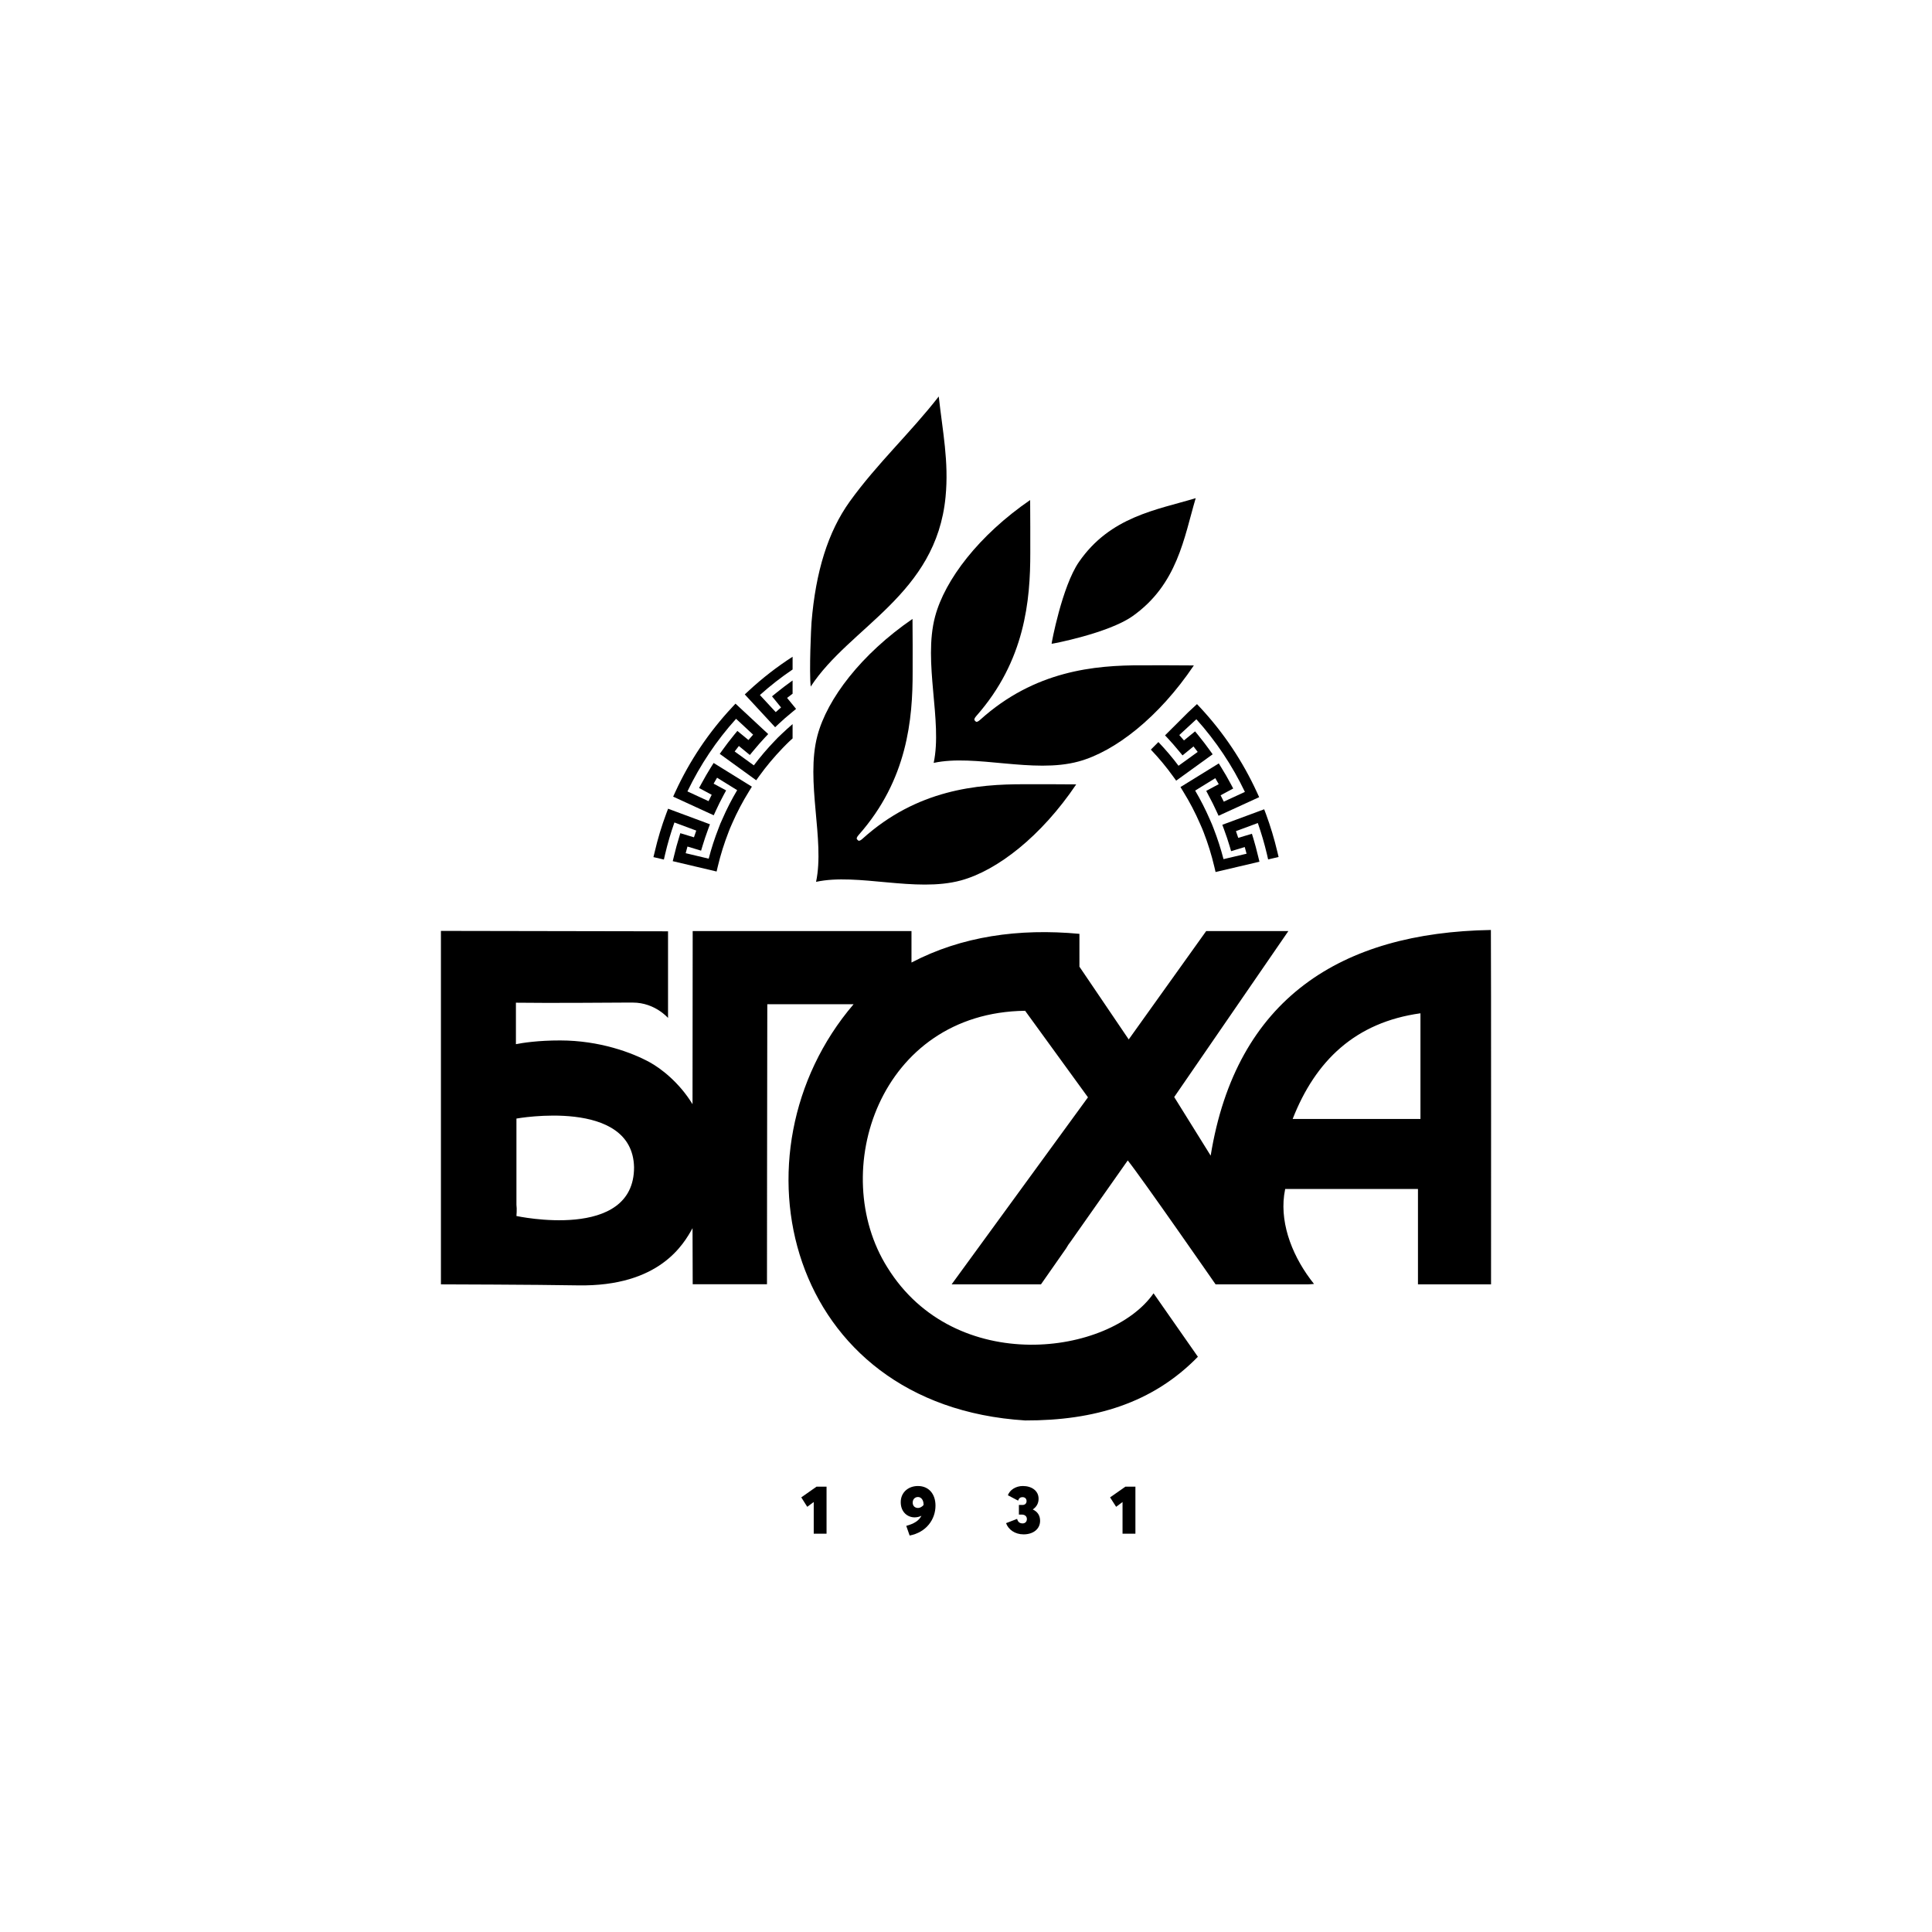 <?xml version="1.0" encoding="iso-8859-1"?>
<!-- Generator: Adobe Illustrator 15.1.0, SVG Export Plug-In . SVG Version: 6.00 Build 0)  -->
<!DOCTYPE svg PUBLIC "-//W3C//DTD SVG 1.1//EN" "http://www.w3.org/Graphics/SVG/1.1/DTD/svg11.dtd">
<svg version="1.1" id="Layer_1" xmlns="http://www.w3.org/2000/svg" xmlns:xlink="http://www.w3.org/1999/xlink" x="0px" y="0px"
	 width="283.465px" height="283.465px" viewBox="0 0 283.465 283.465" style="enable-background:new 0 0 283.465 283.465;"
	 xml:space="preserve">
<g>
	<g>
		<g>
			<polygon points="119.392,220.376 118.439,221.081 117.564,219.697 119.795,218.128 121.272,218.128 121.272,225.026 
				119.392,225.026 			"/>
		</g>
		<g>
			<g>
				<path d="M134.705,221.251c0.25,0,0.572-0.16,0.801-0.432v-0.081c0-0.682-0.376-1.095-0.813-1.095
					c-0.49,0-0.781,0.364-0.781,0.822C133.912,220.93,134.212,221.251,134.705,221.251 M137.256,220.908
					c0,1.999-1.325,3.915-3.793,4.388l-0.496-1.418c1.195-0.326,1.871-0.79,2.219-1.464l-0.006-0.012
					c-0.314,0.154-0.665,0.227-0.985,0.227c-1.034,0-2.038-0.765-2.038-2.232c0-1.433,1.113-2.368,2.52-2.368
					C136.271,218.028,137.256,219.196,137.256,220.908"/>
			</g>
		</g>
		<g>
			<path d="M147.61,223.479l1.62-0.625c0.12,0.443,0.37,0.662,0.813,0.662c0.314,0,0.622-0.201,0.622-0.643
				c0-0.369-0.258-0.652-0.761-0.652h-0.41v-1.411h0.529c0.36,0,0.595-0.224,0.595-0.563c0-0.361-0.237-0.584-0.595-0.584
				c-0.331,0-0.52,0.161-0.65,0.509l-1.496-0.787c0.279-0.784,1.166-1.356,2.193-1.356c1.292,0,2.313,0.685,2.313,1.873
				c0,0.667-0.308,1.198-0.834,1.549v0.031c0.653,0.301,1.055,0.846,1.055,1.646c0,1.23-1.027,1.996-2.418,1.996
				C148.902,225.125,147.943,224.411,147.61,223.479"/>
		</g>
		<g>
			<polygon points="164.7,220.376 163.76,221.081 162.873,219.697 165.112,218.128 166.589,218.128 166.589,225.026 164.7,225.026 
							"/>
		</g>
		<g>
			<g>
				<path d="M208.41,164.172h-18.749c3.351-8.561,9.206-14.176,18.749-15.5V164.172z M75.773,178.413c0,0,0.09-1.021,0-1.645V166.51
					c-0.006-0.981,0-2.393,0-2.393s17.029-3.08,17.256,7.137C93.055,182.166,75.773,178.413,75.773,178.413 M218.744,136.448
					c-21.933,0.361-37.376,10.023-41.113,33.108c-1.786-2.871-5.35-8.597-5.35-8.597l16.748-24.35h-12.057l-11.365,15.897
					c0,0-4.817-7.113-7.232-10.674c-0.021-1.014,0.02-4.231,0-4.818c-8.893-0.831-17.276,0.355-24.641,4.21v-4.615h-32.102
					l-0.025,25.398c-1.975-3.231-4.688-5.281-6.285-6.152c-2.578-1.413-7.338-3.194-13.119-3.2
					c-3.256-0.007-5.535,0.356-6.507,0.547v-6.085c4.775,0.065,13.456,0,15.976-0.016h1.188c3.227,0,5.154,2.254,5.154,2.254
					v-12.687v-0.025c-9.313-0.018-32.711-0.056-33.321-0.06v51.86h0.22c0,0,13.705,0.036,19.89,0.148
					c11.983,0.2,15.517-6.067,16.806-8.393l0.025,8.224h10.898c0,0,0.019-29.687,0.047-41.08h12.66
					c-18.652,21.812-9.828,58.883,25.178,61.067c10.163,0.026,18.682-2.523,25.339-9.343l-6.503-9.311
					c-6.377,9.139-29.111,12.227-39.042-3.775c-8.858-14.036-1.189-37.421,20.196-37.678c3.068,4.232,9.221,12.696,9.221,12.696
					l-20.004,27.441h13.109l3.68-5.264c0.197-0.356,0.43-0.712,0.716-1.071c2.776-3.946,5.558-7.9,8.335-11.846
					c2.045,2.554,12.887,18.181,12.887,18.181h13.549c0,0,0.642-0.025,0.893-0.06c-2.992-3.722-4.977-8.536-4.384-13.03
					c0.04-0.296,0.153-0.899,0.153-0.899h19.483v13.991h10.713h0.009C218.766,188.445,218.791,140.157,218.744,136.448"/>
			</g>
		</g>
		<path d="M175.43,73.107l0.02-0.024c0,0-0.011,0.004-0.014,0.007c0.003-0.008,0.003-0.012,0.003-0.015l-0.015,0.018
			c-5.696,1.723-12.52,2.677-17.134,9.376c-2.475,3.604-4.034,11.993-3.997,11.986c-0.01,0.04,8.292-1.534,11.859-4.039
			C172.777,85.756,173.727,78.856,175.43,73.107"/>
		<path d="M157.904,115.085c-2.996-0.038-4.664-0.013-7.629-0.021c-6.904-0.012-15.719,0.775-23.717,7.99
			c-0.281,0.256-0.475,0.33-0.583,0.297c-0.071-0.02-0.234-0.193-0.264-0.255c-0.048-0.104,0.017-0.304,0.287-0.607
			c7.144-8.083,7.923-16.987,7.905-23.965c-0.004-3.002,0.018-4.687-0.02-7.717c-7.527,5.177-12.512,11.717-13.948,17.117
			c-1.784,6.729,1.114,15.277-0.202,21.461h0.005c6.111-1.328,14.575,1.597,21.235-0.205
			C146.316,127.731,152.782,122.692,157.904,115.085"/>
		<path d="M175.162,97.633c-2.993-0.036-4.662-0.011-7.629-0.018c-6.906-0.019-15.715,0.776-23.717,7.99
			c-0.285,0.255-0.477,0.332-0.583,0.297c-0.069-0.02-0.242-0.195-0.261-0.25c-0.049-0.107,0.015-0.31,0.282-0.611
			c7.144-8.087,7.924-16.99,7.911-23.967c-0.01-3,0.013-4.682-0.021-7.71c-7.527,5.172-12.518,11.709-13.951,17.111
			c-1.785,6.729,1.113,15.282-0.203,21.458c6.116-1.324,14.58,1.604,21.24-0.203C163.578,110.282,170.042,105.241,175.162,97.633"/>
		<g>
			<path d="M119.067,91.317c0.61-7.426,2.407-13.276,5.606-17.73c4.025-5.589,8.88-10.041,13.062-15.417
				c0.56,5.104,1.501,9.551,0.999,14.725c-1.378,14.371-14.033,19.025-19.785,27.84C118.706,98.449,119.013,91.938,119.067,91.317"
				/>
		</g>
		<path d="M187.414,124.975c-0.444-1.874-1-3.721-1.655-5.5l-0.278-0.735l-6.14,2.272l0.269,0.736
			c0.317,0.853,0.576,1.633,0.797,2.381l0.223,0.755l2-0.605c0.088,0.311,0.17,0.636,0.267,0.979l-3.381,0.796
			c-0.392-1.51-0.878-3.019-1.454-4.501l-0.289-0.733l-0.006,0.003l-0.264-0.607c-0.615-1.426-1.342-2.848-2.146-4.222l2.953-1.82
			c0.164,0.283,0.334,0.576,0.505,0.882l-1.834,0.98l0.358,0.692c0.419,0.765,0.792,1.526,1.123,2.247l0.328,0.715l5.957-2.729
			l-0.326-0.712c-2.092-4.557-4.871-8.718-8.263-12.373l-0.534-0.57l-1.253,1.162l-3.435,3.424l0.42,0.444
			c0.51,0.551,1.037,1.149,1.65,1.895l0.498,0.6l1.609-1.313c0.221,0.283,0.424,0.546,0.617,0.804l-2.815,2.031
			c-0.901-1.206-1.896-2.37-2.953-3.479l-1.106,1.108c1.186,1.244,2.274,2.559,3.254,3.919l0.46,0.638l5.353-3.868l-0.453-0.63
			c-0.449-0.635-0.972-1.311-1.628-2.127l-0.498-0.61l-1.63,1.33c-0.236-0.279-0.458-0.538-0.686-0.789l2.507-2.317
			c2.863,3.19,5.262,6.771,7.12,10.661l-3.098,1.428c-0.151-0.308-0.303-0.622-0.467-0.933l1.849-0.995L180.57,115
			c-0.449-0.839-0.883-1.603-1.338-2.322l-0.41-0.668l-5.621,3.467l0.408,0.671c0.939,1.517,1.764,3.096,2.453,4.69l0.315,0.718
			l0.226,0.566c0.646,1.661,1.168,3.358,1.566,5.05l0.18,0.771l6.44-1.512l-0.188-0.766c-0.242-1.014-0.464-1.839-0.691-2.593
			l-0.228-0.742l-2.007,0.602c-0.105-0.32-0.21-0.651-0.333-0.988l3.207-1.188c0.521,1.495,0.974,3.027,1.337,4.573l0.176,0.768
			l1.535-0.361L187.414,124.975z"/>
		<path d="M114.309,106.154c0.54-0.515,1.148-1.037,1.893-1.647l0.598-0.497l-1.318-1.611c0.285-0.223,0.549-0.425,0.808-0.617
			v-1.939l-0.282,0.201c-0.641,0.454-1.318,0.978-2.128,1.629l-0.61,0.493l1.327,1.631c-0.276,0.239-0.529,0.461-0.781,0.686
			l-2.322-2.508c1.511-1.358,3.112-2.606,4.797-3.746v-1.873c-2.288,1.474-4.442,3.142-6.444,4.999l-0.572,0.531l4.454,4.813
			L114.309,106.154z"/>
		<path d="M114.229,108.129v-0.008l-0.046,0.051l-0.039,0.033l-0.465,0.486c-1.1,1.143-2.133,2.352-3.076,3.604l-2.813-2.039
			c0.191-0.252,0.398-0.518,0.619-0.804l1.608,1.321l0.499-0.604c0.618-0.743,1.145-1.347,1.654-1.891l0.542-0.573l-4.8-4.466
			l-0.534,0.575c-3.401,3.647-6.191,7.803-8.286,12.356l-0.326,0.713l5.953,2.736l0.326-0.713c0.328-0.727,0.707-1.479,1.119-2.248
			l0.374-0.688l-1.835-0.991c0.166-0.302,0.341-0.594,0.506-0.872l2.95,1.827c-0.813,1.37-1.542,2.788-2.157,4.211l-0.271,0.608
			l-0.006-0.002l-0.279,0.73c-0.581,1.477-1.078,2.993-1.463,4.505l-3.379-0.804c0.094-0.348,0.177-0.673,0.262-0.978l1.999,0.605
			l0.228-0.759c0.226-0.751,0.489-1.531,0.801-2.379l0.271-0.731l-6.141-2.284l-0.277,0.732c-0.674,1.808-1.246,3.696-1.688,5.603
			l-0.186,0.765l1.533,0.356l0.176-0.761c0.371-1.588,0.833-3.161,1.37-4.677l3.204,1.191c-0.12,0.337-0.227,0.664-0.338,0.987
			l-2.001-0.606L99.594,123c-0.238,0.751-0.461,1.576-0.701,2.587l-0.188,0.764l6.436,1.518l0.178-0.759
			c0.401-1.694,0.936-3.39,1.583-5.052l0.22-0.563h0.002l0.313-0.719c0.697-1.596,1.527-3.171,2.468-4.688l0.411-0.667l-5.611-3.477
			l-0.42,0.666c-0.447,0.722-0.891,1.478-1.343,2.315l-0.375,0.69l1.853,0.997c-0.158,0.313-0.313,0.628-0.465,0.932l-3.096-1.429
			c1.869-3.885,4.265-7.466,7.138-10.652l2.501,2.325c-0.22,0.245-0.447,0.504-0.685,0.786l-1.626-1.333l-0.498,0.605
			c-0.656,0.811-1.175,1.484-1.63,2.126l-0.458,0.635l5.348,3.874l0.459-0.637c1.025-1.419,2.171-2.786,3.402-4.066l0.489-0.501
			l0.493-0.484c0.166-0.151,0.333-0.302,0.496-0.452v-2.103c-0.537,0.46-1.063,0.937-1.577,1.425L114.229,108.129z"/>
	</g>
</g>
</svg>

